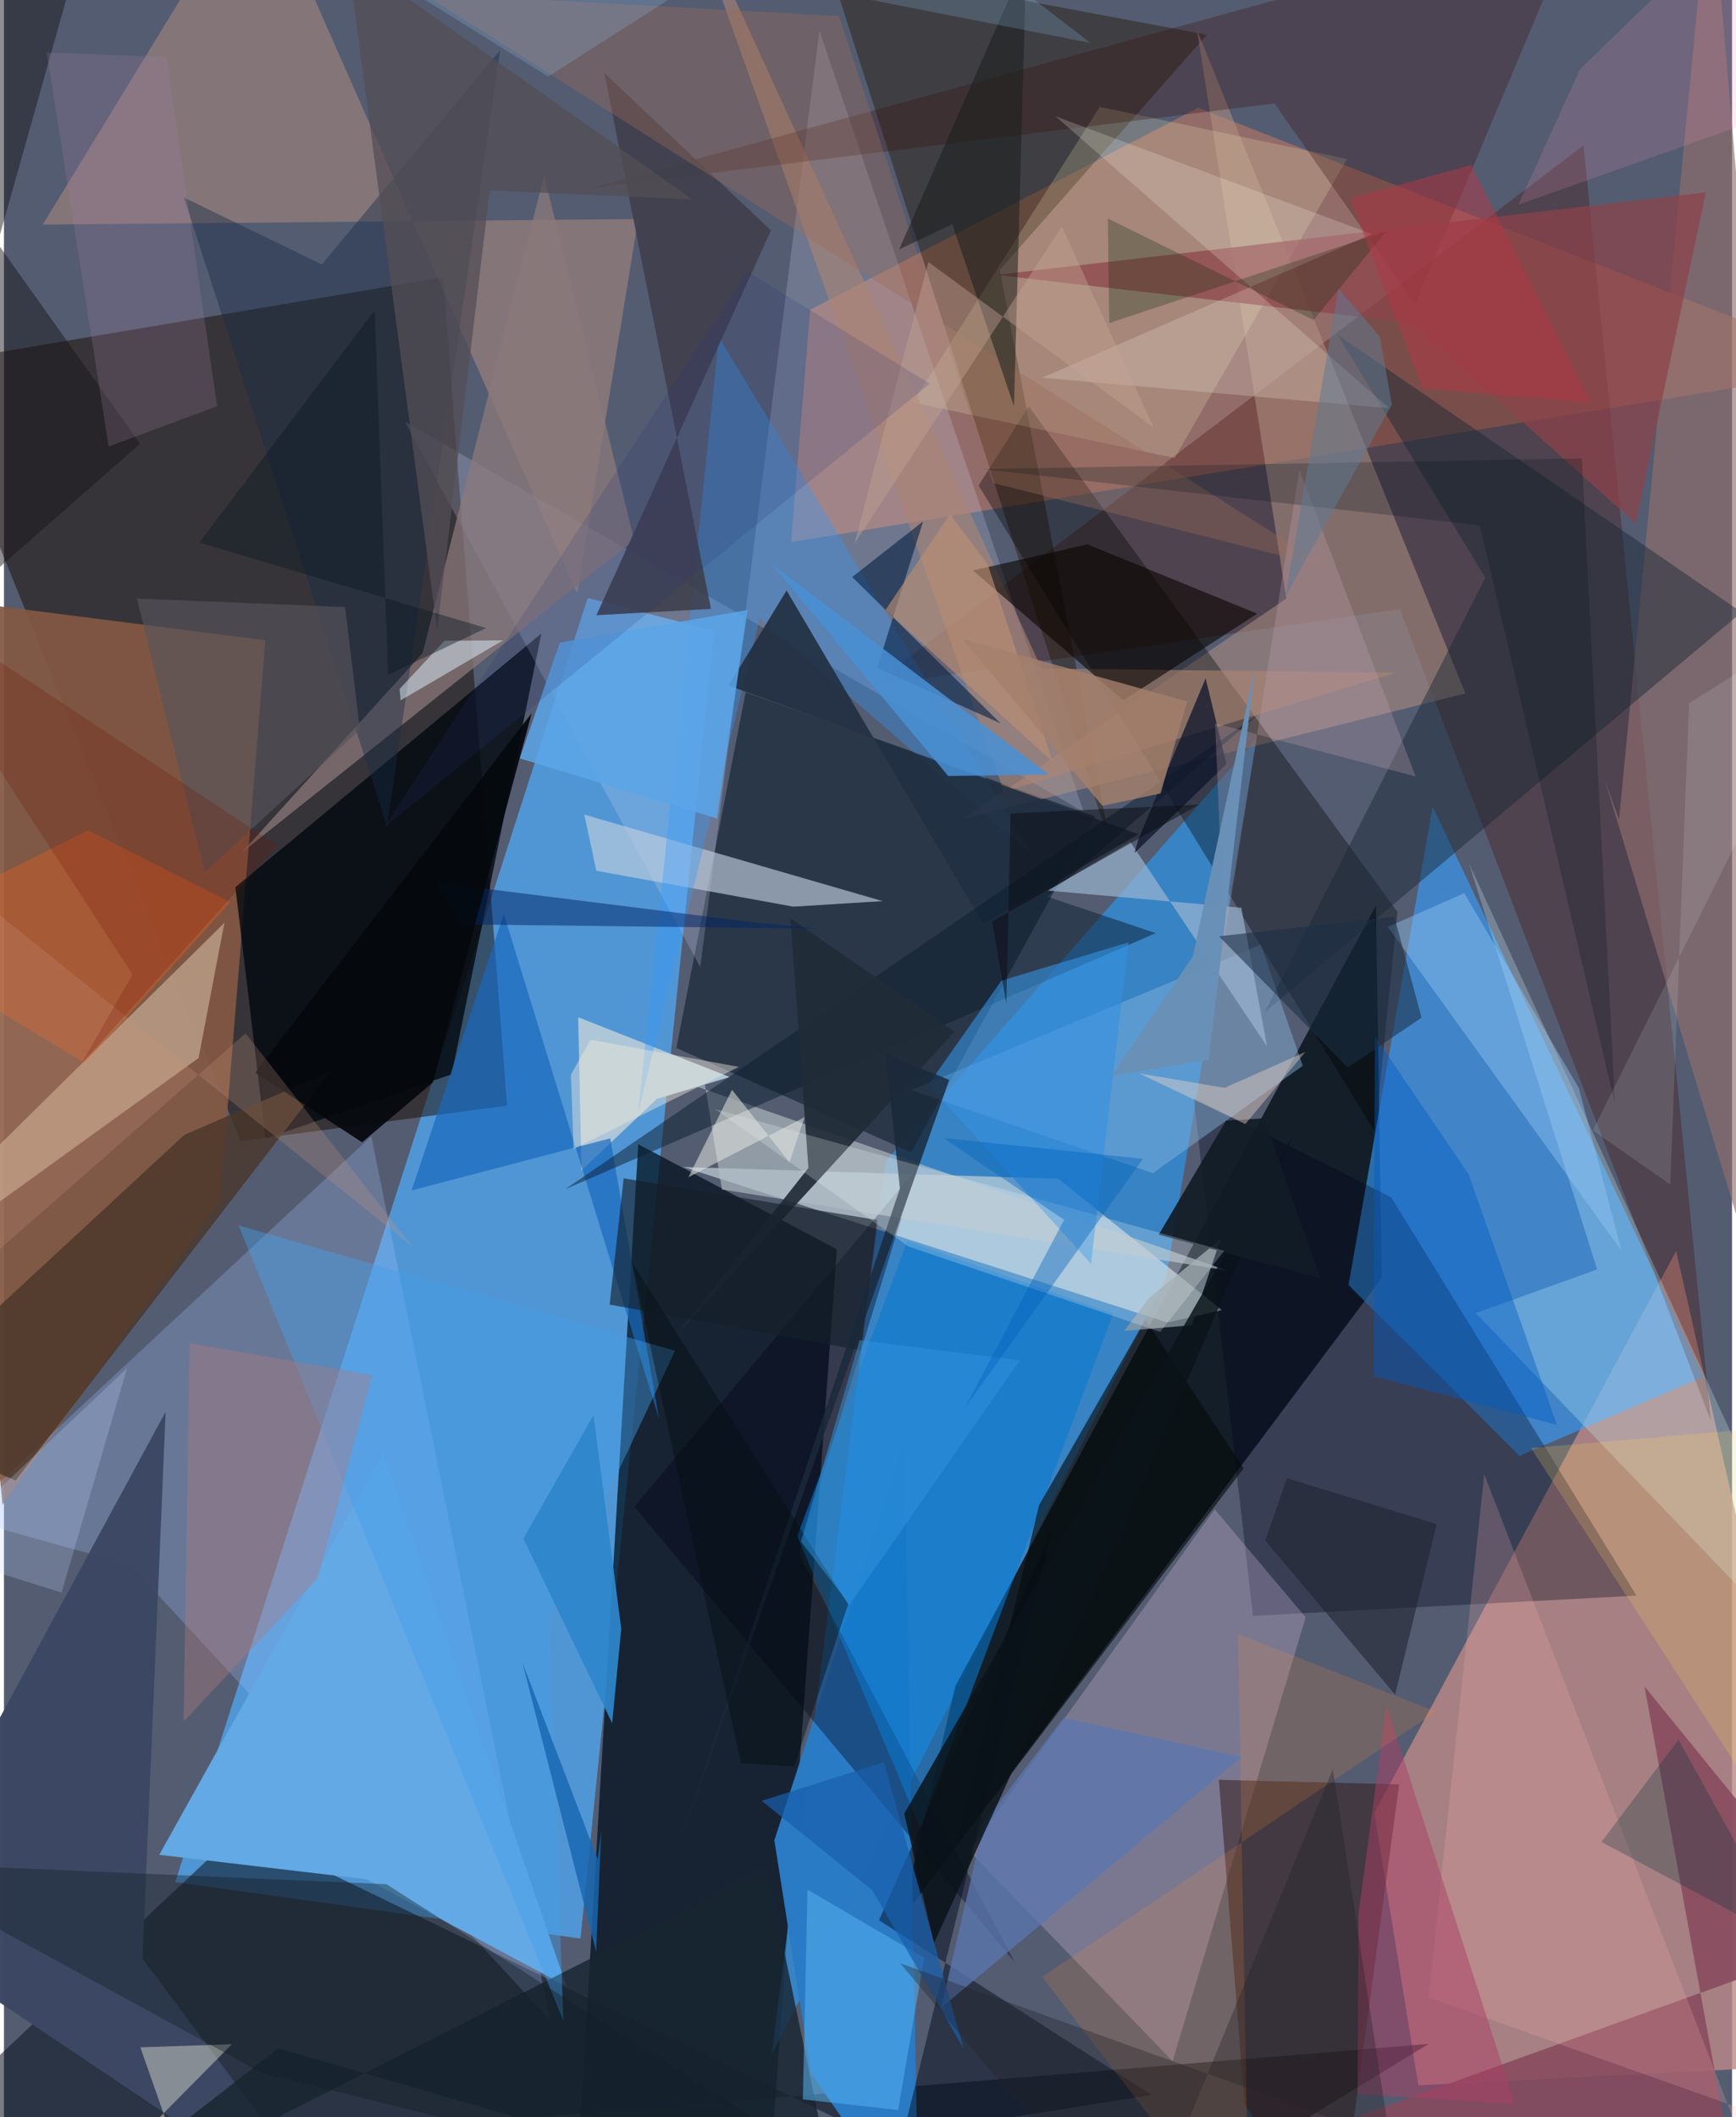 <svg xmlns="http://www.w3.org/2000/svg" width="228" height="278" viewBox="0 0 836 1024"><path fill="#545c71" d="M0 0h836v1024H0z"/><path fill="#50aefc" fill-opacity=".714" d="M82.859 910.27l199.52-621.042 61.152 15.831-64.644 632.548z"/><path fill="#000f1a" fill-opacity=".729" d="M276.153 1071.442L306.86 553.43l96.05 50.797L368.087 1086z"/><path fill="#25a0fe" fill-opacity=".584" d="M426.467 561.833l-55.072 432.064L562.18 618.278l43.808-260.97z"/><path fill="#000c14" fill-opacity=".776" d="M663.737 438.01l2.81 180.156-232.652 310.532 26.319-113.12z"/><path fill="#1b0b01" fill-opacity=".494" d="M114.497 551.903l128.887-17.157-30.926-400.626-250.278 42.204z"/><path fill="#b98886" fill-opacity=".808" d="M662.936 876.821L808.954 605.03 898 997.782l-213.764 10.834z"/><path fill="#36a0ff" fill-opacity=".616" d="M822.239 665.8L691.157 390.169l-40.7 231.36 82.719 82.594z"/><path fill="#c37864" fill-opacity=".557" d="M577.734 52.132L898 177.599l-517.248 84.62 9.247-112.356z"/><path fill="#0c1620" fill-opacity=".561" d="M529.655 1086l159.61-97.445L-62 1050.363l176.021-165.44z"/><path fill="#835843" fill-opacity=".933" d="M104.55 580.81l21.945-271.17-169.815-21.6L-.705 727.824z"/><path fill="#c4d2da" fill-opacity=".69" d="M589.176 633.66l-26.37 5.992-234.242-75.217 181.568 5.7z"/><path fill="#243343" fill-opacity=".886" d="M527.83 394.875L438.931 557.38l-113.62-50.506 33.516-172.039z"/><path fill="#420900" fill-opacity=".298" d="M825.764 687.229l-150.507-392.59-255.712 37.219L764.174 70.352z"/><path fill="#00070d" fill-opacity=".78" d="M111.944 429.096l14.616 121.64 90.049-31.153 43.357-213.17z"/><path fill="#2b7bc5" fill-opacity=".996" d="M390.443 1002.754l52.013 75.289-6.765-381.423-62.994 193.442z"/><path fill="#d5dffd" fill-opacity=".208" d="M394.499 14.856l-57.638 452.866-142.844-263.718L522.3 392.642z"/><path fill="#00051d" fill-opacity=".329" d="M671.117 579.094l-95.567-48.145 28.671 250.595 185.538-9.8z"/><path fill="#211500" fill-opacity=".408" d="M581.907 16.798l-100.142 113.8 53.876 279.81L398.905-17.448z"/><path fill="#a4c5ff" fill-opacity=".267" d="M-20.673 734.141L177.69 549.613l86.494 427.499L61.25 756.949z"/><path fill="#e7c7eb" fill-opacity=".263" d="M565.356 996.884L466.994 895.23 585.73 730.003l43.989 52.247z"/><path fill="#af9182" fill-opacity=".549" d="M707.003 335.427L577.164 14.514l43.227 274.96-155.943 106.388z"/><path fill-opacity=".349" d="M495.728 196.482l178.43 244.586-10.79 106.65-191.864-312.916z"/><path fill="#e3a58a" fill-opacity=".341" d="M123.091-62l154.216 349.112 29.505-181.182-288.083 2.728z"/><path fill="#321916" fill-opacity=".51" d="M600.148 1017.712L644.8 1086l30.13-222.945-87.209-2.227z"/><path fill="#c0cee0" fill-opacity=".639" d="M425.083 435.842l-43.201 2.684-95.297-17.376-5.848-27.142z"/><path fill="#d7c0a7" fill-opacity=".557" d="M94.143 511.733L-55.96 620.083l48.426-61.06 114.195-112.7z"/><path fill="#aec7d8" d="M279.367 566.127l-1.565-74.114 73.297 28.91-35.173 10.552z"/><path fill="#92706e" fill-opacity=".639" d="M825.516-62L898 785.942l-123.525-408.61 6.871 19.1z"/><path fill="#3c4863" fill-opacity=".988" d="M-56.742 931.845L78.22 682.797 67.052 947.29l100.725 135.188z"/><path fill="#192834" fill-opacity=".463" d="M840.6 296.14L609.83 489.676l106.82-210.298L645.24 162z"/><path fill="#000215" fill-opacity=".365" d="M384.578 751.396l104.32 197.535-183.903-220.16 136.484-163.573z"/><path fill="#87b8e0" fill-opacity=".443" d="M628.32 515.485l-20.31-58.617-169.155 70.404 117.011 40.134z"/><path fill="#f5f4bc" fill-opacity=".204" d="M566.32 221.537l-126.594-26.86 90.35-143L649.737 76.89z"/><path fill="#8b7a7b" fill-opacity=".733" d="M202.522 315.894l58.786-230.91 43.566 176.245-189.84 151.113z"/><path fill="#884a5d" fill-opacity=".871" d="M892.955 937.818L482.186 1086h360.806l-49.347-270.345z"/><path fill="#d8ffff" fill-opacity=".247" d="M898 828.795l-185.985-193.69 58.73-21.126-61.986-196.37z"/><path fill="#ad8473" fill-opacity=".592" d="M483.784 382.935l189.444-57.57-171.348-2.078L325.44-62z"/><path fill="#3b110e" fill-opacity=".314" d="M682.684 147.112l-68.021-97.069L284.625 90.82l476.98-131.058z"/><path fill="#2f99ff" fill-opacity=".341" d="M345.882 163.132L497.44 413.55 365.603 299.22l-58.768 238.83z"/><path fill="#63a9e5" d="M75.124 897.104l100.119 11.811 96.901 51.76-88.643-257.878z"/><path fill="#493628" fill-opacity=".788" d="M157.974 518.201L5.596 716.067-62 687.122 87.243 548.916z"/><path fill="#b2bfc5" fill-opacity=".635" d="M591.982 614.571L347.349 575.31l-8.232-50.737-3.649 1.086z"/><path fill="#223043" fill-opacity=".918" d="M473.697 446.804L378.601 285.6l-28.027 45.988 198.285 71.927z"/><path fill="#8d424a" fill-opacity=".71" d="M823.371 93.028l-343.4 39.945L681.29 156.13l108.119 97.1z"/><path fill="#090500" fill-opacity=".592" d="M606.303 296.818l-64.777 41.94-72.74-62.85 55.364-12.624z"/><path fill="#3e3e4c" fill-opacity=".886" d="M290.446 35.333l80.604 76.09-84.431 186.13 55.413-3.068z"/><path fill="#000c1c" fill-opacity=".478" d="M555.214 1013.26l-120.237 19.154 71.763-291.727-83.432 188.065z"/><path fill="#0879cf" fill-opacity=".573" d="M443.312 884.14l93.235-248.701-99.507-35.182-53.266 142.658z"/><path fill="#1868be" fill-opacity=".69" d="M241.838 442.058l75.096 244.286-23.603-135.771-96.128 25.196z"/><path fill="#162c47" fill-opacity=".42" d="M87.068 95.531l66.691 32.388L240.047 24.28l-54.688 375.401z"/><path fill="#0c1e2f" fill-opacity=".494" d="M271.536 575.17l285.661-123.838-52.537-17.656L606.55 345.8z"/><path fill="#9bb6d2" fill-opacity=".686" d="M611.05 506.136L598.6 439.06l-93.604-8.322 39.875-23.552z"/><path fill="#212c38" fill-opacity=".925" d="M389.171 564.888l-63.367 80.26L459.81 499.003l-79.339-54.929z"/><path fill="#fdb2af" fill-opacity=".212" d="M716.143 713.126L689.08 966.098 898 1040.325l-58.28-7.453z"/><path fill="#182530" fill-opacity=".812" d="M403.317 1068.893l-34.063-164.949L10.284 1086l122.404-95.267z"/><path fill="#fffde4" fill-opacity=".384" d="M65.98 990.214l44.265-1.488-57.885 58.53L99.574 1086z"/><path fill="#ac3f66" fill-opacity=".502" d="M730.87 1017.581l-62.099-192.574-13.508 100.894-.427 86.959z"/><path fill="#439fea" fill-opacity=".424" d="M324.654 653.326L113.49 592.694 270.598 977.34l-6.848-194.745z"/><path fill="#9d6d5a" fill-opacity=".365" d="M202.64-3.207L403.926 7.776l74.512 225.8 161.676 40.767z"/><path fill="#050b0c" fill-opacity=".616" d="M500.807 727.934l-40.17 165.22L599.723 710.14l-47.506-71.867z"/><path fill="#3491e0" fill-opacity=".608" d="M482.525 474.297l-35.294 50.307 78.651 86.637 18.18-155.462z"/><path fill="#fc5e13" fill-opacity=".318" d="M40.698 401.643l68.756 34.604-70.265 77.96L-62 452.973z"/><path fill="#ac7b7c" fill-opacity=".396" d="M86.884 832.697l64.879-69.334 26.46-98.263-88.414-15.474z"/><path fill="#fa8d36" fill-opacity=".176" d="M502.23 956.146L602.345 1086l-5.366-295.705 95.718 37.52z"/><path fill="#001d40" fill-opacity=".573" d="M410.363 279.087l71.744 70.748-59.678-26.75 22.258-70.944z"/><path fill="#141f28" fill-opacity=".624" d="M299.786 569.926l-6.771 61.052 121.532 22.11 7.913-63z"/><path fill="#4991d5" fill-opacity=".843" d="M371.386 272.801l141.892 107.77-7.69-5.943-48.805.692z"/><path fill="#5a77b0" fill-opacity=".757" d="M453.4 971.06l145.25-121.31-86.003-18.852-38.452 50.443z"/><path fill="#95c8f5" fill-opacity=".416" d="M782.513 604.933L669.496 448.294l36.973-16.288 55.412 94.208z"/><path fill="#54b0ef" fill-opacity=".557" d="M432.584 1020.548l-46.111-5.146 2.278-101.44 56.419 32.982z"/><path fill="#fcf8e9" fill-opacity=".212" d="M670.199 197.475L508.76 56.291l152.999 56.915-159.511 69.497z"/><path fill="#1a1e1c" fill-opacity=".525" d="M458.76 108.411l29.852 88.087 5.984-216.256-61.573 140.452z"/><path fill="#57545b" fill-opacity=".651" d="M97.087 421.828L64.304 289.49l100.74 4.137 7.177 59.307z"/><path fill="#005bc4" fill-opacity=".424" d="M708.582 567.964l42.727 121.249-88.794-23.705.728-164.296z"/><path fill="#18161b" fill-opacity=".478" d="M-62 326.869L65.868 214.633-62 34.966 47.493-62z"/><path fill="#2e86cc" fill-opacity=".922" d="M251.267 744.14l33.954-59.694 13.417 103.295-4.411 45.707z"/><path fill="#8f9ca4" fill-opacity=".733" d="M588.58 599.309l-14.026 41.66-32.643 2.74 12.013-15.856z"/><path fill="#0a1319" fill-opacity=".843" d="M544.26 733.015l79.141-183.49L435.537 877.22l14.374 62.652z"/><path fill="#0f172b" fill-opacity=".765" d="M591.425 369.592l-44.543 42.991 1.942-6.624 32.51-77.894z"/><path fill="#9f81a2" fill-opacity=".235" d="M50.654 215.968L20.73 25.44l57.903 2.195 24.47 168.829z"/><path fill="#bfa2b2" fill-opacity=".29" d="M585.938 349.834l96.977 25.707-56.241-148.27-36.34 227.671z"/><path fill="#1a293a" fill-opacity=".831" d="M457.297 522.296l-30.79-12.616 6.934 65.159-107.922 320.547z"/><path fill="#111c26" fill-opacity=".914" d="M558.646 597.16l32.516-55.077 18.42-1.198 27.236 77.375z"/><path fill="#dff3ff" fill-opacity=".49" d="M213.156 309.895l28.249-.151-49.5 29.009-.512-5.506z"/><path fill="#131c25" fill-opacity=".392" d="M185.003 911.318L459.226 1086l-334.44-83.391L-62 900.593z"/><path fill="#534e55" fill-opacity=".745" d="M166.126-21.53l43.446 326.265 25.442-212.657 98.101 4.429z"/><path fill="#f7ffff" fill-opacity=".22" d="M559.337 644.201l-121.684-41.273-93.724-66.553 246.4 68.6z"/><path fill="#5ba5e6" fill-opacity=".867" d="M268.874 310.838l90.843-15.81-14.739 100.889-95.456-29.137z"/><path fill="#082a08" fill-opacity=".271" d="M534.699 156.262l-.663-50.588 99.472 49.091 35.328-43.01z"/><path fill="#1f242e" fill-opacity=".573" d="M620.654 714.965l72.458 22.19-20.107 82.512-62.802-74.54z"/><path fill="#002669" fill-opacity=".51" d="M394.845 449.19l-174.125-2.114-11.419-20.192 154.784 19.399z"/><path fill="#bd9073" fill-opacity=".62" d="M507.306 368.402l-31.447-95.593-18.186-24.168-31.204 46.357z"/><path fill="#05353b" fill-opacity=".278" d="M772.842 890.9L898 957.794v42.386l-87.888-158.804z"/><path fill="#00121a" fill-opacity=".235" d="M473.274 226.882l290.056-5.15 16.016 312.251-65.342-279.88z"/><path fill="#b23744" fill-opacity=".514" d="M767.532 194.629L709.78 79.758l-58.583 16.245 35.09 91.905z"/><path fill="#c4a392" fill-opacity=".424" d="M447.22 126.728l-35.764 136.235 100.347-153.401 44.394 97.232z"/><path fill="#f3dbc8" fill-opacity=".4" d="M549.078 519.129l51.455 24.543 29.054-34.887-39.065 17.384z"/><path fill="#ecfdfe" fill-opacity=".125" d="M768.667 546.715L898 287.305l-82.791 52.97-9.111 232.652z"/><path fill="#05090d" fill-opacity=".929" d="M255.29 344.958l-47.828 178.626-34.207 28.903-51.702-33.652z"/><path fill="#ffd660" fill-opacity=".204" d="M861.773 890.445l5.86-304.623 10.576 102.543-139.486 11.994z"/><path fill="#c0dcff" fill-opacity=".235" d="M59.528 661.791l-31.641 108.49L-62 742.116v34.328z"/><path fill="#040c10" fill-opacity=".42" d="M382.278 854.38l-25.737-1.646-52.695-242.193 104.547 165.376z"/><path fill="#185fad" fill-opacity=".718" d="M366.614 871.004l59.1-18.729 38.534 138.531-44.028-76.402z"/><path fill="#ea93b4" fill-opacity=".18" d="M869.832 50.308l-137.21 48.73 29.813-65.514L860.895-62z"/><path fill="#c99a80" fill-opacity=".239" d="M197.675 603.065l-80.763-103.281L-62 656.778V394.502z"/><path fill="#6990b6" fill-opacity=".992" d="M575.131 462.651l29.894-138.764-22.103 188.706-47.192 7.815z"/><path fill="#97cfff" fill-opacity=".2" d="M263.24 37.047L104.266-62l421.355 82.796L418.444-62z"/><path fill="#1b2f46" fill-opacity=".565" d="M587.8 452.842l84.83-9.485 13.16 48.845-35.711 24.116z"/><path fill="#607a92" fill-opacity=".537" d="M665.642 162.853l-20.048-23.277-25.687 149.08 51.494-92.96z"/><path fill="#a57f6b" fill-opacity=".808" d="M531.415 389.735l28.11-5.977 12.898-44.505-108.752-30.25z"/><path fill="#e1e3de" fill-opacity=".549" d="M380.032 562.158l-27.812-35.063-21.09 42.274 56.198-29.009z"/><path fill="#efe9db" fill-opacity=".439" d="M283.834 502.886l-9.56 16.831 1.303 35.963 79.944-39.665z"/><path fill="#242229" fill-opacity=".357" d="M670.457 1034.671l-27.59-179.045L548.209 1086 433.627 949.597z"/><path fill="#731300" fill-opacity=".231" d="M-62 280.267l194.315 128.724L37.33 514.694l24.871-43.393z"/><path fill="#0b0d13" fill-opacity=".49" d="M486.986 393.436l-2.052 92.139-6.917-39.861 100.199-56.589z"/><path fill="#1867b1" fill-opacity=".824" d="M288.946 885.519l-1.728 13.73-36.443-95.243 35.718 139.968z"/><path fill="#3193de" fill-opacity=".502" d="M413.942 648.147l77.407 9.866-82.23 118.105-23.563-30.529z"/><path fill="#0164bc" fill-opacity=".408" d="M551.043 560.48L464.82 681.02l48.05-91.039-58.428-39.581z"/><path fill="#253479" fill-opacity=".176" d="M447.884 185.531l-94.314-57.913 6.187 3.106-176.073 269.777z"/><path fill="#0c1a26" fill-opacity=".431" d="M185.845 326.413l-6.504-176.374-84.85 112.412L233.24 303.76z"/></svg>